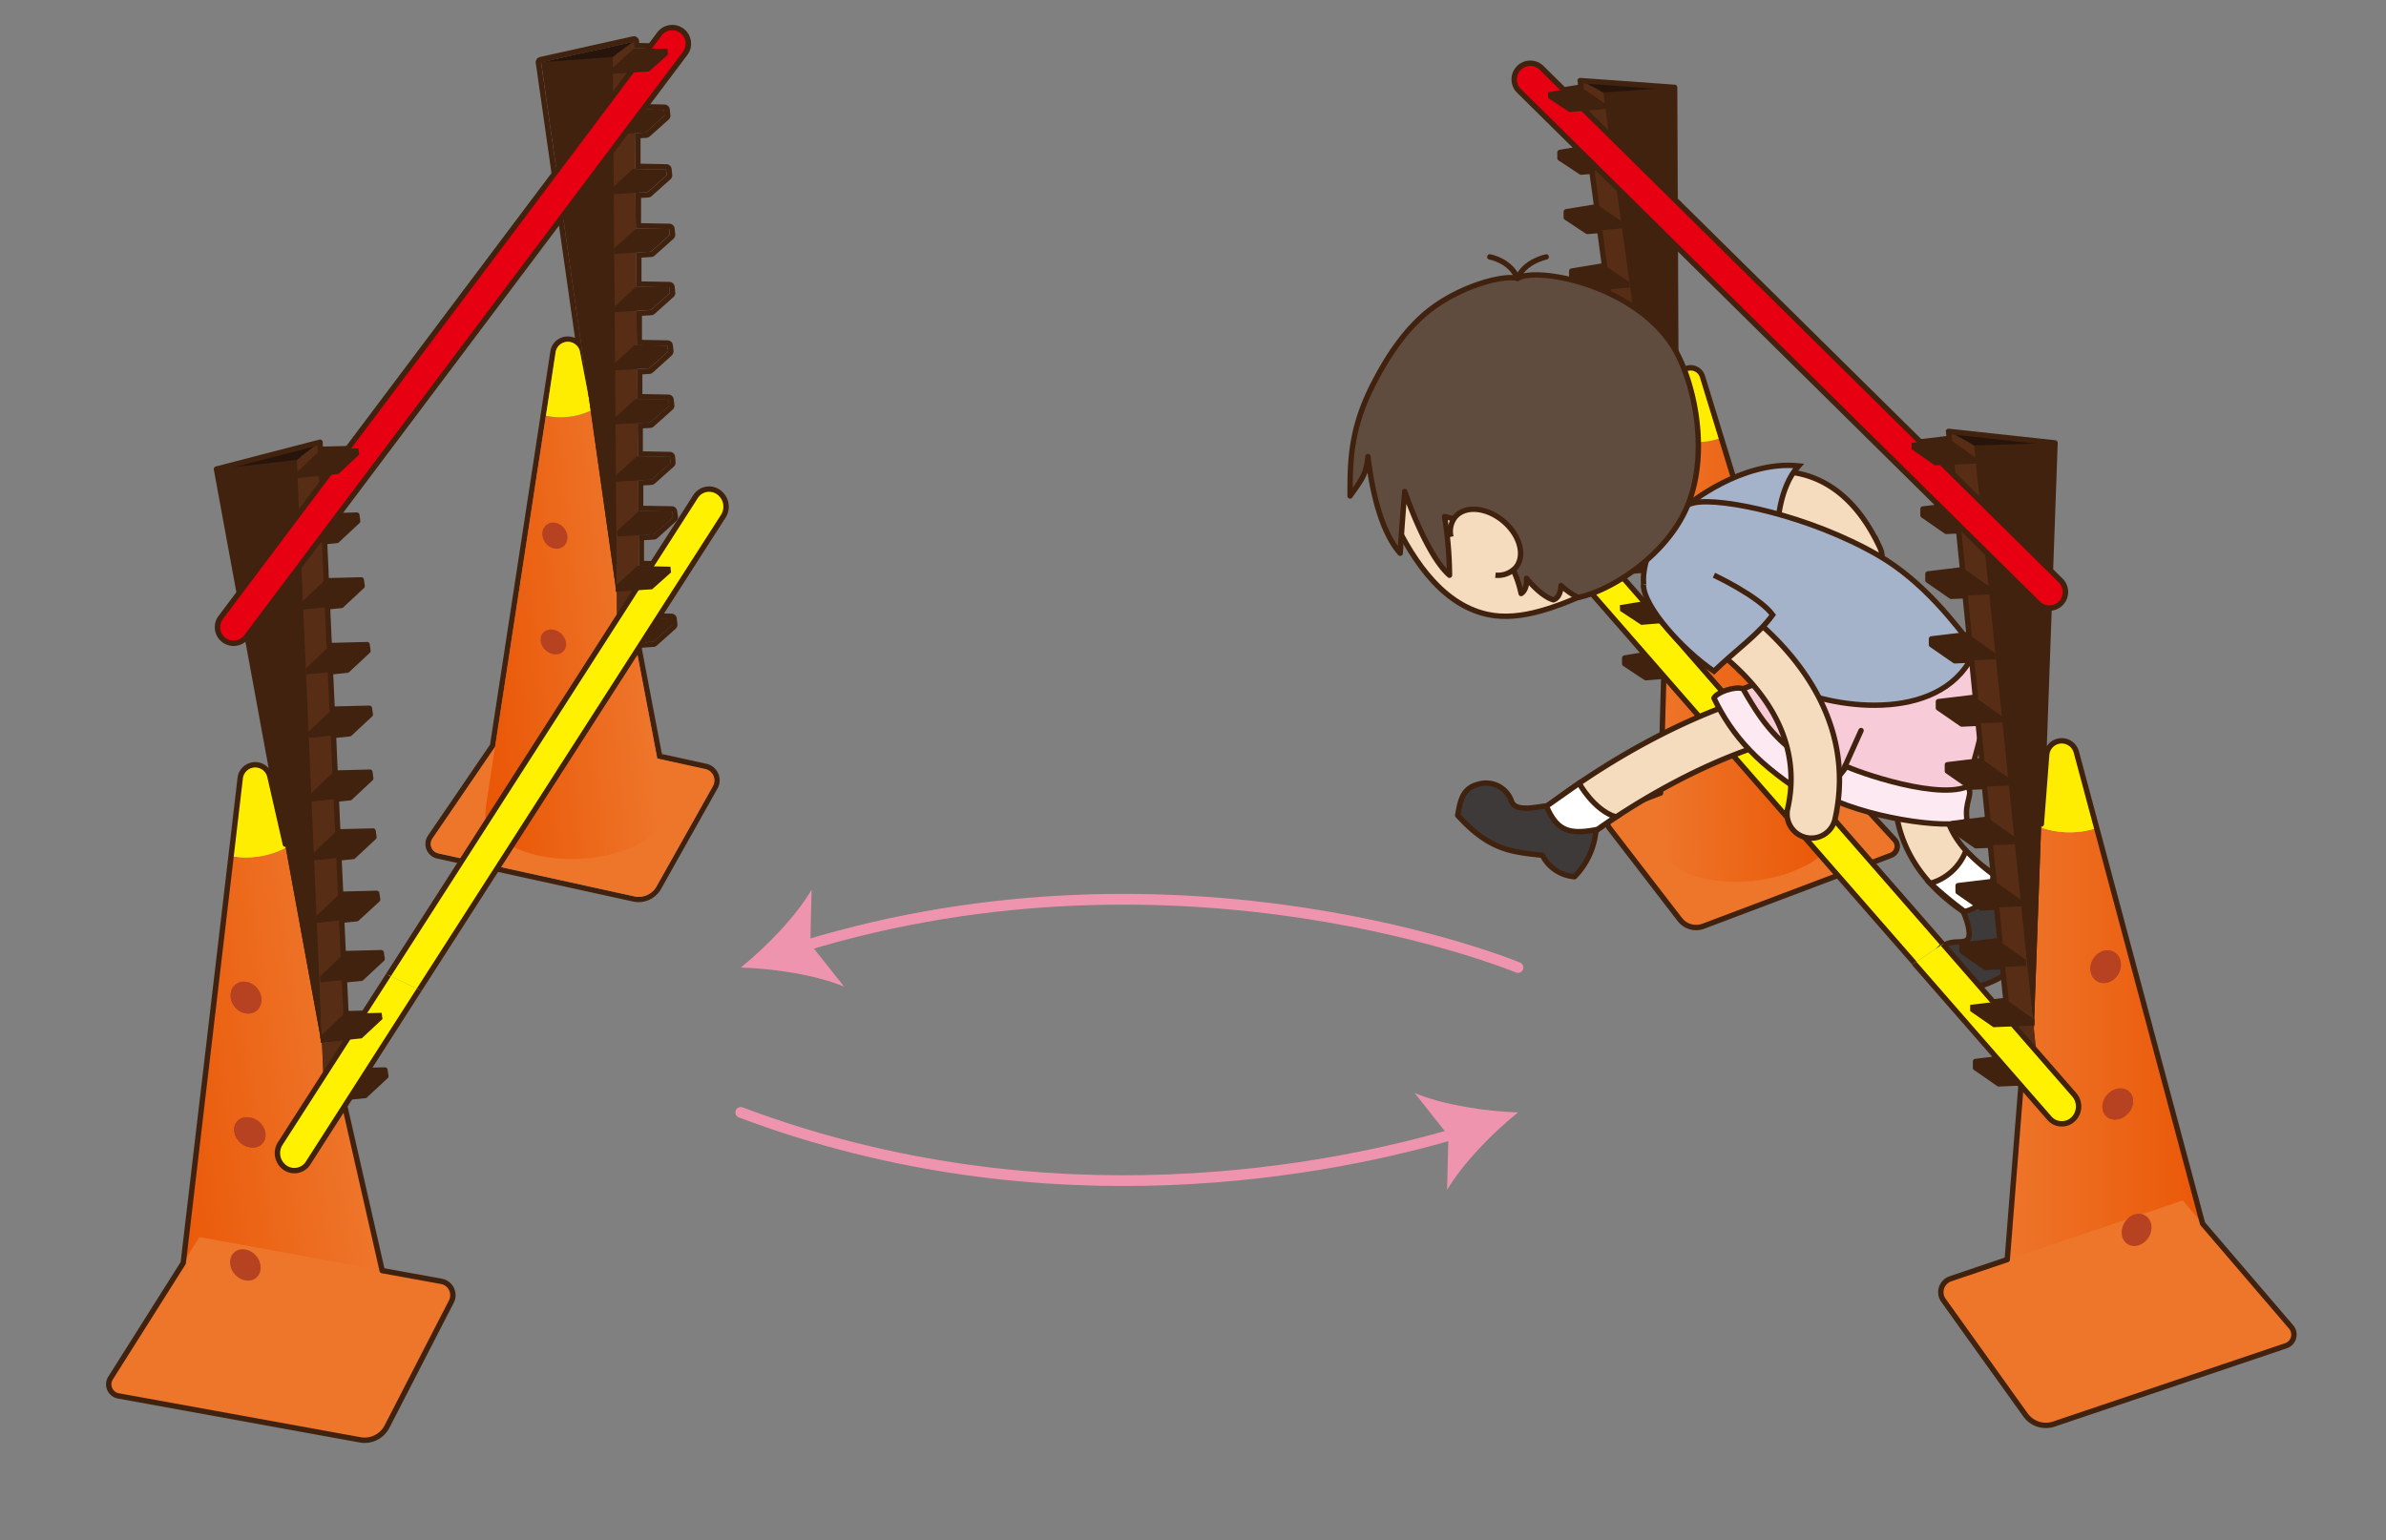 <svg id="レイヤー_1" data-name="レイヤー 1" xmlns="http://www.w3.org/2000/svg" xmlns:xlink="http://www.w3.org/1999/xlink" viewBox="0 0 444 286.67"><rect x="0" y="0" width="444" height="286.67" fill="#808080" stroke="none"/><defs><style>.cls-1{fill:#ee762b;}.cls-2{fill:url(#名称未設定グラデーション_4);}.cls-3{fill:#feed00;}.cls-4{fill:#b74221;}.cls-5{fill:#40220f;}.cls-6{fill:#572d15;}.cls-7{fill:#27140a;}.cls-20,.cls-8{fill:none;}.cls-10,.cls-11,.cls-12,.cls-13,.cls-14,.cls-15,.cls-16,.cls-17,.cls-19,.cls-8,.cls-9{stroke:#40220f;}.cls-13,.cls-14,.cls-15,.cls-17,.cls-20,.cls-8{stroke-linecap:round;stroke-linejoin:round;}.cls-9{fill:#fff100;}.cls-10,.cls-11,.cls-12,.cls-16,.cls-19,.cls-9{stroke-miterlimit:10;}.cls-10{fill:#f5dcbe;}.cls-11{fill:#fff;}.cls-12,.cls-13{fill:#3e3a39;}.cls-14{fill:#f8cbd9;}.cls-15{fill:#fce9f2;}.cls-16{fill:#a5b3ca;}.cls-17{fill:#604c3f;}.cls-18{fill:url(#名称未設定グラデーション_4-2);}.cls-19{fill:#e60012;}.cls-20{stroke:#ef94ae;stroke-width:2px;}.cls-21{fill:#ef94ae;}.cls-22{fill:url(#名称未設定グラデーション_4-4);}.cls-23{fill:url(#名称未設定グラデーション_4-5);}</style><linearGradient id="名称未設定グラデーション_4" x1="296.19" y1="132.5" x2="329.88" y2="132.5" gradientTransform="translate(6.66 1.39) rotate(-2.04)" gradientUnits="userSpaceOnUse"><stop offset="0" stop-color="#ee762b"/><stop offset="1" stop-color="#ea5504"/></linearGradient><linearGradient id="名称未設定グラデーション_4-2" x1="372.55" y1="204.63" x2="413.76" y2="204.63" gradientTransform="matrix(1, 0, 0, 1, 0, 0)" xlink:href="#名称未設定グラデーション_4"/><linearGradient id="名称未設定グラデーション_4-4" x1="-263.65" y1="145.62" x2="-229.96" y2="145.62" gradientTransform="matrix(-0.99, 0.11, 0.11, 0.99, -157.58, 0.9)" xlink:href="#名称未設定グラデーション_4"/><linearGradient id="名称未設定グラデーション_4-5" x1="-186.47" y1="237.68" x2="-145.26" y2="237.68" gradientTransform="matrix(-0.99, 0.14, 0.14, 0.99, -151.19, -1.43)" xlink:href="#名称未設定グラデーション_4"/></defs><title>ポジション</title><path class="cls-1" d="M300.45,150.85l34.94-13.2,17.17,18.65a1.79,1.79,0,0,1-.69,2.89L317,172.38a3.82,3.82,0,0,1-4.37-1.24l-13.09-17A2.15,2.15,0,0,1,300.45,150.85Z"/><path class="cls-2" d="M342.06,152.68h0l-.12-.37c0-.12-.07-.25-.11-.37L320.3,81.49a13.22,13.22,0,0,1-8.25.29l-.22-.13-3.18,73.75a5,5,0,0,0-.06,1.4c.56,5,8.53,8.19,17.79,7.14S342.7,158,342.13,153C342.12,152.91,342.08,152.8,342.06,152.68Z"/><path class="cls-3" d="M320.3,81.49l-3.5-11.41a2.3,2.3,0,0,0-4.49.52l-.48,11.05.22.13A13.22,13.22,0,0,0,320.3,81.49Z"/><ellipse class="cls-4" cx="321.87" cy="103.82" rx="2.56" ry="2.22" transform="translate(79.26 339.44) rotate(-62.04)"/><ellipse class="cls-4" cx="325.01" cy="123.36" rx="2.56" ry="2.13" transform="translate(20.24 290.58) rotate(-49.54)"/><ellipse class="cls-4" cx="328.56" cy="142.39" rx="2.56" ry="2.15" transform="translate(39.18 353.31) rotate(-59.52)"/><polygon class="cls-5" points="297.68 16.85 311.62 16.26 312.06 116.38 297.68 16.85"/><polygon class="cls-6" points="294.05 14.96 298.34 17.2 313.3 125.37 308.49 120.97 294.05 14.96"/><polygon class="cls-5" points="303.35 80.83 297.3 81.83 297.34 82.9 301.28 85.5 307.99 84.93 307.95 83.94 303.35 80.83"/><polygon class="cls-5" points="304.65 91.41 298.6 92.41 298.64 93.48 302.58 96.08 309.29 95.51 309.25 94.52 304.65 91.41"/><polygon class="cls-5" points="305.71 101.54 299.66 102.54 299.7 103.61 303.64 106.21 310.35 105.64 310.31 104.65 305.71 101.54"/><polygon class="cls-5" points="307.47 111.64 301.43 112.64 301.47 113.71 305.41 116.31 312.11 115.75 312.07 114.75 307.47 111.64"/><polygon class="cls-5" points="308.67 121.31 302.62 122.31 302.66 123.38 306.6 125.98 313.31 125.41 313.27 124.42 308.67 121.31"/><polygon class="cls-5" points="297.68 16.85 311.62 16.26 312.06 116.38 297.68 16.85"/><polygon class="cls-6" points="294.05 14.96 298.34 17.2 313.3 125.37 308.49 120.97 294.05 14.96"/><polygon class="cls-5" points="303.35 80.83 297.3 81.83 297.34 82.9 301.28 85.5 307.99 84.93 307.95 83.94 303.35 80.83"/><polygon class="cls-5" points="304.65 91.41 298.6 92.41 298.64 93.48 302.58 96.08 309.29 95.51 309.25 94.52 304.65 91.41"/><polygon class="cls-5" points="305.71 101.54 299.66 102.54 299.7 103.61 303.64 106.21 310.35 105.64 310.31 104.65 305.71 101.54"/><polygon class="cls-5" points="308.67 121.31 302.62 122.31 302.66 123.38 306.6 125.98 313.31 125.41 313.27 124.42 308.67 121.31"/><polygon class="cls-7" points="298.34 17.2 311.62 16.26 294.05 14.96 298.34 17.2"/><polygon class="cls-5" points="296.38 27.33 290.33 28.33 290.38 29.4 294.31 32 301.02 31.43 300.98 30.44 296.38 27.33"/><polygon class="cls-5" points="297.62 38.37 291.58 39.38 291.62 40.45 295.55 43.04 302.26 42.48 302.22 41.48 297.62 38.37"/><polygon class="cls-5" points="298.64 49.42 292.6 50.43 292.64 51.49 296.58 54.09 303.28 53.53 303.24 52.53 298.64 49.42"/><polygon class="cls-5" points="300.18 60.15 294.13 61.15 294.18 62.22 298.11 64.82 304.82 64.25 304.78 63.26 300.18 60.15"/><polygon class="cls-5" points="302.07 70.86 296.03 71.86 296.07 72.93 300.01 75.53 306.71 74.96 306.67 73.97 302.07 70.86"/><path class="cls-8" d="M352.56,156.3l-14-15.23L320.3,81.49l-3.5-11.41a2.3,2.3,0,0,0-4.49.52l-.41,9.48-.28-63.82L294.05,15l.18,1.31-.13-.09-6.05,1,0,1.07,3.94,2.6,2.79-.24.93,6.83-5.42.89,0,1.07,3.94,2.6,2-.17.9,6.61-5.67.94,0,1.06,3.93,2.6,2.3-.19.9,6.65-.11-.08-6,1,0,1.06,3.94,2.6,2.77-.23.86,6.31,0,0-6.05,1,.05,1.07,3.93,2.6,2.7-.23.86,6.34-5.64.93,0,1.07,3.94,2.6,2.26-.19.76,5.54-5.73,1,0,1.07,3.94,2.6,2.35-.2.83,6.14-5.86,1,0,1.07,3.94,2.6,2.49-.21.78,5.77-.14-.1-6,1,0,1.07,3.94,2.6,2.8-.24.78,5.71-5.79,1,0,1.07,3.94,2.6,2.41-.2.67,4.86.9.83-.72-.49-6.05,1,0,1.07,3.94,2.6,3.33-.28L309,147.62l-8.54,3.23a2.15,2.15,0,0,0-.95,3.31l13.09,17a3.82,3.82,0,0,0,4.37,1.24l34.91-13.19A1.79,1.79,0,0,0,352.56,156.3Z"/><path class="cls-9" d="M356.24,179.26l-68.89-78.92a3.32,3.32,0,0,1,.22-4.56,3,3,0,0,1,4.37.21l69.59,79.72"/><polygon class="cls-5" points="307.47 111.64 301.43 112.64 301.47 113.71 305.41 116.31 312.11 115.75 312.07 114.75 307.47 111.64"/><path class="cls-10" d="M290.5,158.32a4.5,4.5,0,0,1-2.84-8c1.09-.88,27-21.57,54.06-23.66a4.5,4.5,0,1,1,.69,9c-24.32,1.88-48.84,21.49-49.09,21.69A4.48,4.48,0,0,1,290.5,158.32Z"/><path class="cls-10" d="M369.73,171.65a4.56,4.56,0,0,1-2.32-.64c-8-4.81-12.84-11-14.36-18.52-2.54-12.47,5.37-23.52,5.71-24a4.5,4.5,0,0,1,7.29,5.28c-.11.15-5.94,8.45-4.17,17,1,4.88,4.43,9.1,10.17,12.54a4.5,4.5,0,0,1-2.32,8.36Z"/><path class="cls-11" d="M293.85,145.79s2.72,5,6.84,6.27c-3.72,2.37-7.37,5.26-7.37,5.26l-7.66-5.77Z"/><path class="cls-11" d="M359.22,164.42a10,10,0,0,0,6.62-6.1,39.62,39.62,0,0,0,7.47,6.1s-1.87,9.33-5.9,6.59A85.93,85.93,0,0,1,359.22,164.42Z"/><path class="cls-10" d="M345.73,108.32a4.51,4.51,0,0,1-4.08-2.6c-2.31-5-5.16-7.88-8.48-8.71-5-1.26-10,2.37-10.07,2.41a4.5,4.5,0,1,1-5.4-7.2c.34-.26,8.46-6.24,17.66-3.94,6.07,1.52,10.94,6.1,14.45,13.63a4.49,4.49,0,0,1-2.18,6A4.42,4.42,0,0,1,345.73,108.32Z"/><path class="cls-12" d="M370.9,162.57c5.5-.92,9.25.58,10.08,2.25s-2.92,12.91-6.75,15.83-10.84,5.17-13.33,1.67c-2.42-4.25.16-6.25,1.66-6.75s3.09.08,3.67-.84-.17-3.41-.88-5C368.65,169,370.85,166.49,370.9,162.57Z"/><path class="cls-13" d="M297,154.43c-5.17,1-7.33.08-9.25-4.42-2.13.22-5.79,1.19-6.5-.92a5,5,0,0,0-6-3.16c-3.17.75-3.5,3.12-4,5.83,5.75,6.33,9.74,6.83,15.75,7.42a7.31,7.31,0,0,0,6,4A14.16,14.16,0,0,0,297,154.43Z"/><path class="cls-14" d="M363.39,119c4,3.17,6.12,6.71,6,12-.14,6.75-4.26,15.68-4.17,21-7,.67-17.61-2.88-23.33-6.19s-14.64-9.14-18.67-17.14c9.17-3.83,14.83-4.34,19.67-3C347.15,123.48,355.67,112.88,363.39,119Z"/><line class="cls-8" x1="341.9" y1="145.79" x2="346.32" y2="135.98"/><path class="cls-15" d="M366.05,146.44c1.35,1.13-.6,2.87,0,6.21-1.65,1.82-16.82.17-26.15-4.33,1-3.1,4.48-5.84,3.49-5.84S359.54,149.06,366.05,146.44Z"/><path class="cls-15" d="M324.34,128.19c-1.65-.5-4.9.71-5.4,1.75,3.46,7.18,8.32,12.54,18.12,18.63,1.25-.13,4.16-2.78,3.68-3.46C331.16,138.32,329,136.35,324.34,128.19Z"/><path class="cls-16" d="M314.08,94s10-8.35,20.61-7.29C330.94,90.82,330.81,98,330.81,98Z"/><path class="cls-16" d="M333.06,127.93c-1.1-9.13-23.83-12.11-26.71-17.44-2.15-4,2.52-15.69,9.1-16.94,5-.94,21.23,2.42,34,9.77,8.47,4.87,14.46,12.85,18.12,17.62C362.06,134.59,341.93,132.19,333.06,127.93Z"/><path class="cls-10" d="M337.07,156a4.17,4.17,0,0,1-1-.11,4.5,4.5,0,0,1-3.41-5.38c3.68-16.33-9.63-27.47-17.83-32.63-3.19-2,3.69-8.5,7-6.21,11.5,8,23.82,22.21,19.63,40.82A4.49,4.49,0,0,1,337.07,156Z"/><path class="cls-16" d="M305.82,108.82c0,4.12,7.33,12.2,13.12,16.12,4.29-4.12,8.32-6.87,10.93-10.5-2.61-3.5-10.93-7.37-10.93-7.37"/><path class="cls-10" d="M313.25,70.12c6.63,15-.7,32.76-16.36,39.68-6.61,2.92-13.79,6-20.22,4.54-8.79-2-14.45-11-18.27-19.69-6.63-15-1.16-32.23,14.5-39.15S306.63,55.12,313.25,70.12Z"/><path class="cls-17" d="M282.4,51.82c-2.52-.7-10.08,1.25-15.84,5.5-5.29,3.9-8.82,9.92-10.93,14-4.4,8.5-4.4,14.66-4.4,21,2.22-3.15,3-4,3.33-7.34,1.07,9.17,3.34,15,6,18,.34-5.66.84-11.5.84-11.5s4,11.84,8.33,15.59a69.85,69.85,0,0,0-.92-10.92s11.65,2,14.25,14.33c1.23-.79,1-2.83,1-2.83s2.63,3.32,5,4c1.43-.45,1.43-2.67,1.43-2.67a13.69,13.69,0,0,0,3.17,2.23c5.85-1.15,16.58-7.72,20.42-17.23,4.14-10.25,1-23.66-2.85-29.66C303.73,52.74,285.66,49.65,282.4,51.82Z"/><path class="cls-10" d="M270,99.92a4.33,4.33,0,0,1,.79-3.69c1.82-2.18,5.81-1.85,8.93.75s4.16,6.46,2.35,8.65a4.5,4.5,0,0,1-3.79,1.43"/><path class="cls-8" d="M277.23,47.82s3.83.66,5.17,4c1.24-3.17,5.33-4,5.33-4"/><path class="cls-1" d="M362.86,238.07l43.31-14.62L426.35,247a2.19,2.19,0,0,1-1,3.5l-43.28,14.61a4.67,4.67,0,0,1-5.28-1.71l-15.27-21.33A2.63,2.63,0,0,1,362.86,238.07Z"/><path class="cls-18" d="M413.67,242.12h0l-.12-.47-.12-.45-23.31-87.08a16.23,16.23,0,0,1-10.1,0l-.26-.18L372.69,244a6.63,6.63,0,0,0-.13,1.72c.47,6.12,10.07,10.38,21.44,9.5s20.21-6.54,19.74-12.66C413.73,242.4,413.69,242.26,413.67,242.12Z"/><path class="cls-3" d="M390.16,154.12,386.38,140a2.81,2.81,0,0,0-5.52.45l-1.06,13.48.26.18A16.23,16.23,0,0,0,390.16,154.12Z"/><ellipse class="cls-4" cx="391.11" cy="181.49" rx="3.13" ry="2.72" transform="matrix(0.5, -0.87, 0.87, 0.5, 38.38, 429.45)"/><ellipse class="cls-4" cx="394.1" cy="205.52" rx="3.13" ry="2.61" transform="translate(-23.69 357.2) rotate(-47.5)"/><ellipse class="cls-4" cx="397.6" cy="228.95" rx="3.13" ry="2.63" transform="translate(-9.21 441.11) rotate(-57.48)"/><polygon class="cls-5" points="366.62 82.51 382.39 82.45 378.47 191.56 366.62 82.51"/><polygon class="cls-6" points="362.6 80.29 367.35 82.91 379.48 201.41 374.23 196.41 362.6 80.29"/><polygon class="cls-5" points="370.19 152.45 363.32 153.29 363.32 154.45 367.65 157.45 375.25 157.12 375.25 156.04 370.19 152.45"/><polygon class="cls-5" points="371.19 164.04 364.32 164.87 364.32 166.04 368.65 169.04 376.25 168.7 376.25 167.62 371.19 164.04"/><polygon class="cls-5" points="371.95 175.12 365.07 175.95 365.07 177.12 369.4 180.12 377.01 179.79 377.01 178.7 371.95 175.12"/><polygon class="cls-5" points="373.5 186.2 366.62 187.04 366.62 188.2 370.95 191.2 378.56 190.87 378.56 189.79 373.5 186.2"/><polygon class="cls-5" points="374.42 196.79 367.54 197.62 367.54 198.79 371.87 201.79 379.48 201.45 379.48 200.37 374.42 196.79"/><path class="cls-1" d="M362.86,238.07l43.31-14.62L426.35,247a2.19,2.19,0,0,1-1,3.5l-43.28,14.61a4.67,4.67,0,0,1-5.28-1.71l-15.27-21.33A2.63,2.63,0,0,1,362.86,238.07Z"/><path class="cls-18" d="M413.67,242.12h0l-.12-.47-.12-.45-23.31-87.08a16.23,16.23,0,0,1-10.1,0l-.26-.18L372.69,244a6.63,6.63,0,0,0-.13,1.72c.47,6.12,10.07,10.38,21.44,9.5s20.21-6.54,19.74-12.66C413.73,242.4,413.69,242.26,413.67,242.12Z"/><path class="cls-3" d="M390.16,154.12,386.38,140a2.81,2.81,0,0,0-5.52.45l-1.06,13.48.26.18A16.23,16.23,0,0,0,390.16,154.12Z"/><ellipse class="cls-4" cx="391.11" cy="181.49" rx="3.13" ry="2.72" transform="matrix(0.5, -0.87, 0.87, 0.5, 38.38, 429.45)"/><ellipse class="cls-4" cx="394.1" cy="205.52" rx="3.13" ry="2.61" transform="translate(-23.69 357.2) rotate(-47.5)"/><ellipse class="cls-4" cx="397.6" cy="228.95" rx="3.13" ry="2.63" transform="translate(-9.21 441.11) rotate(-57.48)"/><polygon class="cls-5" points="366.62 82.51 382.39 82.45 378.47 191.56 366.62 82.51"/><polygon class="cls-6" points="362.6 80.29 367.35 82.91 379.48 201.41 374.23 196.41 362.6 80.29"/><polygon class="cls-5" points="370.19 152.45 363.32 153.29 363.32 154.45 367.65 157.45 375.25 157.12 375.25 156.04 370.19 152.45"/><polygon class="cls-5" points="371.19 164.04 364.32 164.87 364.32 166.04 368.65 169.04 376.25 168.7 376.25 167.62 371.19 164.04"/><polygon class="cls-5" points="371.95 175.12 365.07 175.95 365.07 177.12 369.4 180.12 377.01 179.79 377.01 178.7 371.95 175.12"/><polygon class="cls-5" points="374.42 196.79 367.54 197.62 367.54 198.79 371.87 201.79 379.48 201.45 379.48 200.37 374.42 196.79"/><polygon class="cls-7" points="367.35 82.91 382.39 82.45 362.6 80.29 367.35 82.91"/><polygon class="cls-5" points="364.68 93.87 357.81 94.7 357.81 95.87 362.14 98.87 369.74 98.54 369.74 97.45 364.68 93.87"/><polygon class="cls-5" points="365.6 105.95 358.73 106.79 358.73 107.95 363.06 110.95 370.66 110.62 370.66 109.54 365.6 105.95"/><polygon class="cls-5" points="366.27 118.04 359.39 118.87 359.39 120.04 363.73 123.04 371.33 122.7 371.33 121.62 366.27 118.04"/><polygon class="cls-5" points="367.53 129.79 360.65 130.62 360.65 131.79 364.99 134.79 372.59 134.45 372.59 133.37 367.53 129.79"/><polygon class="cls-5" points="369.19 141.54 362.32 142.37 362.32 143.54 366.65 146.54 374.25 146.2 374.25 145.12 369.19 141.54"/><path class="cls-8" d="M426.35,247l-16.48-19.24-19.71-73.65L386.38,140a2.81,2.81,0,0,0-5.52.45l-1,12.93,2.55-70.94L362.6,80.29l.14,1.43-.14-.1-6.87.83v1.17l4.33,3,3.16-.14L364,94l-6.16.74v1.17l4.33,3,2.31-.1.73,7.23-6.45.79V108l4.33,3,2.6-.11.73,7.28-.12-.08-6.88.83V120l4.34,3,3.14-.14.69,6.91,0,0-6.88.83v1.17l4.34,3,3.05-.14.7,6.94-6.42.78v1.17l4.33,3,2.57-.12.61,6.08-6.51.79v1.16l4.33,3,2.66-.11.68,6.72-6.67.81V166l4.33,3,2.82-.13.64,6.32-.16-.11-6.88.83v1.17l4.33,3,3.18-.14.63,6.26-6.59.8v1.16l4.33,3,2.74-.12.54,5.33,1,.94-.79-.56-6.88.83v1.17l4.33,3,4.17-.19-2.6,32.89-10.58,3.58a2.63,2.63,0,0,0-1.3,4l15.27,21.33a4.67,4.67,0,0,0,5.28,1.71l43.28-14.61A2.19,2.19,0,0,0,426.35,247Z"/><path class="cls-19" d="M381.39,113.19a3,3,0,0,1-2.14-.87L282.66,16.91a3,3,0,0,1,4.22-4.27l96.58,95.41a3,3,0,0,1-2.07,5.14Z"/><path class="cls-9" d="M361.53,175.71,386,203.79a3.32,3.32,0,0,1-.22,4.55,3,3,0,0,1-2.21.84,3,3,0,0,1-2.16-1l-25.21-28.88"/><polygon class="cls-5" points="373.5 186.2 366.62 187.04 366.62 188.2 370.95 191.2 378.56 190.87 378.56 189.79 373.5 186.2"/><path class="cls-20" d="M282.48,180.09s-62-25.77-133.21-3.91"/><path class="cls-21" d="M137.85,180.09c4.71-3.81,10.24-9.47,13.17-14.47l-.23,10.11,6.29,7.92C151.73,181.43,143.9,180.27,137.85,180.09Z"/><path class="cls-20" d="M271.05,210.93c-22.62,6.68-75.9,17.72-133.2-3.87"/><path class="cls-21" d="M282.48,207.06c-6.05-.2-13.88-1.38-19.23-3.61l6.28,7.93-.25,10.11C272.22,216.5,277.76,210.85,282.48,207.06Z"/><path class="cls-5" d="M117.94,7.75V9.08l.12-.11,6.12.12.12,1.06-3.52,3.14-2.8.17.07,6.89,5.49.1.11,1.07-3.52,3.14-2,.12.07,6.67,5.75.11.11,1.06-3.52,3.14-2.3.14.07,6.71.1-.09,6.12.12.12,1.06-3.52,3.15-2.78.16.06,6.37,0,0,6.12.11.12,1.07-3.52,3.14-2.7.16.06,6.4,5.72.11.11,1.06-3.52,3.14-2.27.14.06,5.59,5.8.11.11,1.07L121,78.6l-2.35.14.06,6.2,5.94.11.12,1.07-3.52,3.14-2.5.15.06,5.82.13-.12,6.13.12.11,1.06-3.52,3.14-2.81.17.06,5.77,5.87.11.11,1.07-3.52,3.14-2.42.14,0,4.91-.77,1,.64-.59,6.13.12.11,1.06-3.52,3.14-3.34.21,4.11,21.55,8.92,2a2.15,2.15,0,0,1,1.41,3.15L122.17,165a3.81,3.81,0,0,1-3.32,1.94,3.88,3.88,0,0,1-.82-.09l-36.46-8a1.79,1.79,0,0,1-1.09-2.76L92.15,139l9.44-61.59,1.8-11.8a2.3,2.3,0,0,1,4.53-.12l1.77,9.31-9-63.19,17.2-3.83m0-1a.78.78,0,0,0-.22,0l-17.19,3.83a1,1,0,0,0-.78,1.11L107,62.9a3.4,3.4,0,0,0-1.33-.27,3.24,3.24,0,0,0-3.26,2.8l-1.81,11.8L91.19,138.6,79.65,155.51a2.79,2.79,0,0,0,1.71,4.3l36.46,8a5.07,5.07,0,0,0,1,.11,4.81,4.81,0,0,0,4.19-2.45l10.5-18.69a3.15,3.15,0,0,0-2.07-4.62l-8.27-1.81-3.77-19.79,2.2-.14a1,1,0,0,0,.61-.25l3.52-3.14a1,1,0,0,0,.33-.85l-.12-1.07a1,1,0,0,0-1-.89l-5-.1,0-3.35,1.47-.08a1.05,1.05,0,0,0,.61-.26l3.52-3.14a1,1,0,0,0,.33-.85l-.12-1.06a1,1,0,0,0-1-.9l-4.9-.09,0-3.84,1.86-.12a1,1,0,0,0,.61-.25L125.83,97a1,1,0,0,0,.33-.85L126,95.12a1,1,0,0,0-1-.89l-5.29-.1,0-3.78,1.55-.09a1.05,1.05,0,0,0,.6-.26l3.52-3.14a1,1,0,0,0,.33-.85L125.63,85a1,1,0,0,0-1-.9l-5-.09,0-4.28,1.4-.08a1,1,0,0,0,.61-.25l3.52-3.15a1,1,0,0,0,.33-.85l-.12-1.06a1,1,0,0,0-1-.9l-4.83-.09,0-3.67,1.32-.08a1,1,0,0,0,.61-.25L125,66.16a1,1,0,0,0,.33-.86l-.12-1.06a1,1,0,0,0-1-.89l-4.75-.09,0-4.48,1.75-.1a1.08,1.08,0,0,0,.6-.25l3.52-3.15a1,1,0,0,0,.33-.85l-.11-1.06a1,1,0,0,0-1-.9l-5.18-.09,0-4.43,1.83-.11a1,1,0,0,0,.6-.25l3.52-3.14a1,1,0,0,0,.33-.85l-.11-1.07a1,1,0,0,0-1-.89l-5.25-.1,0-4.7,1.35-.08a1,1,0,0,0,.61-.25l3.52-3.14a1,1,0,0,0,.32-.85l-.11-1.07a1,1,0,0,0-1-.89l-4.78-.09,0-4.75,1.09-.06a1.05,1.05,0,0,0,.61-.26l3.52-3.14a1,1,0,0,0,.33-.85l-.12-1.06a1,1,0,0,0-1-.9l-4.52-.08,0-5,1.85-.11a1,1,0,0,0,.6-.25L125,10.9a1,1,0,0,0,.33-.85L125.19,9a1,1,0,0,0-1-.89L118.94,8V7.74a1,1,0,0,0-1-1Z"/><path class="cls-1" d="M131.26,143.14l-36.49-8L80.48,156.07a1.79,1.79,0,0,0,1.09,2.76l36.46,8a3.81,3.81,0,0,0,4.14-1.85l10.5-18.69A2.15,2.15,0,0,0,131.26,143.14Z"/><path class="cls-22" d="M90.34,151h0l.06-.39c0-.12,0-.25,0-.37l11.17-72.83a13.18,13.18,0,0,0,8.2-.9l.19-.17,13.81,72.52a5,5,0,0,1,.27,1.38c.16,5-7.26,9.33-16.57,9.64s-17-3.51-17.17-8.53C90.32,151.2,90.34,151.09,90.34,151Z"/><path class="cls-3" d="M101.59,77.38l1.8-11.8a2.3,2.3,0,0,1,4.53-.12L110,76.31l-.19.17A13.18,13.18,0,0,1,101.59,77.38Z"/><ellipse class="cls-4" cx="103.26" cy="99.7" rx="2.22" ry="2.56" transform="translate(-38.98 80.41) rotate(-36.27)"/><ellipse class="cls-4" cx="102.97" cy="119.49" rx="2.13" ry="2.56" transform="translate(-54.76 118.2) rotate(-48.78)"/><ellipse class="cls-4" cx="102.22" cy="138.84" rx="2.15" ry="2.56" transform="translate(-64.44 94.67) rotate(-38.79)"/><polygon class="cls-5" points="114.62 10.16 100.74 11.58 114.78 110.72 114.62 10.16"/><polygon class="cls-6" points="117.94 7.75 114.02 10.59 114.85 119.79 118.98 114.74 117.94 7.75"/><polygon class="cls-5" points="118.26 74.28 124.39 74.39 124.5 75.46 120.98 78.6 114.26 79.01 114.16 78.02 118.26 74.28"/><polygon class="cls-5" points="118.51 84.94 124.63 85.05 124.75 86.12 121.23 89.26 114.51 89.66 114.4 88.68 118.51 84.94"/><polygon class="cls-5" points="118.92 95.11 125.05 95.23 125.16 96.29 121.64 99.44 114.92 99.84 114.82 98.85 118.92 95.11"/><polygon class="cls-5" points="118.63 105.36 124.76 105.48 124.87 106.55 121.35 109.69 114.64 110.09 114.53 109.11 118.63 105.36"/><polygon class="cls-5" points="118.85 115.1 124.98 115.22 125.09 116.28 121.57 119.42 114.85 119.83 114.75 118.84 118.85 115.1"/><polygon class="cls-5" points="114.62 10.16 100.74 11.58 114.78 110.72 114.62 10.16"/><polygon class="cls-6" points="117.94 7.75 114.02 10.59 114.85 119.79 118.98 114.74 117.94 7.75"/><polygon class="cls-5" points="118.26 74.28 124.39 74.39 124.5 75.46 120.98 78.6 114.26 79.01 114.16 78.02 118.26 74.28"/><polygon class="cls-5" points="118.51 84.94 124.63 85.05 124.75 86.12 121.23 89.26 114.51 89.66 114.4 88.68 118.51 84.94"/><polygon class="cls-5" points="118.92 95.11 125.05 95.23 125.16 96.29 121.64 99.44 114.92 99.84 114.82 98.85 118.92 95.11"/><polygon class="cls-5" points="118.63 105.36 124.76 105.48 124.87 106.55 121.35 109.69 114.64 110.09 114.53 109.11 118.63 105.36"/><polygon class="cls-5" points="118.85 115.1 124.98 115.22 125.09 116.28 121.57 119.42 114.85 119.83 114.75 118.84 118.85 115.1"/><polygon class="cls-7" points="114.02 10.59 100.74 11.58 117.94 7.75 114.02 10.59"/><polygon class="cls-5" points="118.07 8.97 124.19 9.09 124.31 10.15 120.79 13.29 114.07 13.7 113.97 12.71 118.07 8.97"/><polygon class="cls-5" points="117.42 20.34 123.55 20.45 123.66 21.52 120.14 24.66 113.43 25.07 113.32 24.08 117.42 20.34"/><polygon class="cls-5" points="117.79 31.44 123.92 31.56 124.03 32.62 120.51 35.76 113.79 36.17 113.69 35.18 117.79 31.44"/><polygon class="cls-5" points="118.38 42.52 124.5 42.64 124.61 43.7 121.1 46.85 114.38 47.25 114.27 46.27 118.38 42.52"/><polygon class="cls-5" points="118.41 53.36 124.53 53.47 124.65 54.54 121.13 57.68 114.41 58.09 114.31 57.1 118.41 53.36"/><polygon class="cls-5" points="118.08 64.23 124.21 64.34 124.32 65.41 120.8 68.55 114.08 68.96 113.98 67.97 118.08 64.23"/><path class="cls-1" d="M82.11,238.47l-45-8.21L20.58,256.49A2.19,2.19,0,0,0,22,259.82L67,268a4.68,4.68,0,0,0,5-2.45l12-23.32A2.62,2.62,0,0,0,82.11,238.47Z"/><path class="cls-23" d="M32.42,249.83h-.05l.06-.48c0-.16,0-.31,0-.46L43,159.35a16.16,16.16,0,0,0,10-1.46l.24-.21,20,88.07a6.11,6.11,0,0,1,.38,1.68c.43,6.13-8.46,11.73-19.84,12.51s-20.94-3.55-21.36-9.68C32.4,250.11,32.42,250,32.42,249.83Z"/><path class="cls-3" d="M43,159.35l1.7-14.51a2.81,2.81,0,0,1,5.52-.35l3,13.19-.24.21A16.16,16.16,0,0,1,43,159.35Z"/><ellipse class="cls-4" cx="45.98" cy="186.57" rx="2.72" ry="3.13" transform="matrix(0.78, -0.62, 0.62, 0.78, -105.76, 68.68)"/><ellipse class="cls-4" cx="46.49" cy="210.78" rx="2.61" ry="3.13" transform="translate(-146.27 113.65) rotate(-50.82)"/><ellipse class="cls-4" cx="46.41" cy="234.47" rx="2.63" ry="3.13" transform="matrix(0.76, -0.65, 0.65, 0.76, -142.02, 87.42)"/><polygon class="cls-5" points="55.9 85.09 40.28 87.31 59.94 194.71 55.9 85.09"/><polygon class="cls-6" points="59.55 82.31 55.23 85.59 60.37 204.6 64.84 198.89 59.55 82.31"/><polygon class="cls-5" points="62.47 154.81 69.39 154.65 69.56 155.8 65.71 159.39 58.14 160.16 57.98 159.09 62.47 154.81"/><polygon class="cls-5" points="63.16 166.42 70.08 166.25 70.25 167.41 66.39 171 58.83 171.77 58.67 170.7 63.16 166.42"/><polygon class="cls-5" points="64.02 177.5 70.94 177.33 71.11 178.48 67.25 182.08 59.68 182.84 59.53 181.77 64.02 177.5"/><polygon class="cls-5" points="64.08 188.69 71.01 188.52 71.18 189.67 67.32 193.27 59.75 194.04 59.6 192.96 64.08 188.69"/><polygon class="cls-5" points="64.7 199.29 71.63 199.12 71.8 200.28 67.94 203.87 60.37 204.64 60.22 203.57 64.7 199.29"/><path class="cls-1" d="M82.11,238.47l-45-8.21L20.58,256.49A2.19,2.19,0,0,0,22,259.82L67,268a4.68,4.68,0,0,0,5-2.45l12-23.32A2.62,2.62,0,0,0,82.11,238.47Z"/><path class="cls-23" d="M32.42,249.83h-.05l.06-.48c0-.16,0-.31,0-.46L43,159.35a16.16,16.16,0,0,0,10-1.46l.24-.21,20,88.07a6.11,6.11,0,0,1,.38,1.68c.43,6.13-8.46,11.73-19.84,12.51s-20.94-3.55-21.36-9.68C32.4,250.11,32.42,250,32.42,249.83Z"/><path class="cls-3" d="M43,159.35l1.7-14.51a2.81,2.81,0,0,1,5.52-.35l3,13.19-.24.21A16.16,16.16,0,0,1,43,159.35Z"/><ellipse class="cls-4" cx="45.98" cy="186.57" rx="2.72" ry="3.13" transform="matrix(0.78, -0.62, 0.62, 0.78, -105.76, 68.68)"/><ellipse class="cls-4" cx="46.49" cy="210.78" rx="2.61" ry="3.13" transform="translate(-146.27 113.65) rotate(-50.82)"/><ellipse class="cls-4" cx="46.41" cy="234.47" rx="2.63" ry="3.13" transform="matrix(0.76, -0.65, 0.65, 0.76, -142.02, 87.42)"/><polygon class="cls-5" points="55.9 85.09 40.28 87.31 59.94 194.71 55.9 85.09"/><polygon class="cls-6" points="59.55 82.31 55.23 85.59 60.37 204.6 64.84 198.89 59.55 82.31"/><polygon class="cls-5" points="62.47 154.81 69.39 154.65 69.56 155.8 65.71 159.39 58.14 160.16 57.98 159.09 62.47 154.81"/><polygon class="cls-5" points="63.16 166.42 70.08 166.25 70.25 167.41 66.39 171 58.83 171.77 58.67 170.7 63.16 166.42"/><polygon class="cls-5" points="64.02 177.5 70.94 177.33 71.11 178.48 67.25 182.08 59.68 182.84 59.53 181.77 64.02 177.5"/><polygon class="cls-5" points="64.08 188.69 71.01 188.52 71.18 189.67 67.32 193.27 59.75 194.04 59.6 192.96 64.08 188.69"/><polygon class="cls-5" points="64.7 199.29 71.63 199.12 71.8 200.28 67.94 203.87 60.37 204.64 60.22 203.57 64.7 199.29"/><polygon class="cls-7" points="55.23 85.59 40.28 87.31 59.55 82.31 55.23 85.59"/><polygon class="cls-5" points="59.45 96.05 66.38 95.88 66.55 97.03 62.69 100.63 55.12 101.4 54.97 100.33 59.45 96.05"/><polygon class="cls-5" points="60.3 108.14 67.22 107.97 67.39 109.12 63.53 112.72 55.96 113.49 55.81 112.42 60.3 108.14"/><polygon class="cls-5" points="61.38 120.19 68.31 120.02 68.47 121.18 64.62 124.77 57.05 125.54 56.89 124.47 61.38 120.19"/><polygon class="cls-5" points="61.83 132 68.76 131.83 68.92 132.99 65.07 136.58 57.5 137.35 57.34 136.28 61.83 132"/><polygon class="cls-5" points="61.88 143.87 68.81 143.7 68.97 144.85 65.12 148.45 57.55 149.22 57.39 148.15 61.88 143.87"/><path class="cls-8" d="M20.58,256.49,34.1,235.08,43,159.35l1.7-14.51a2.81,2.81,0,0,1,5.52-.35l2.88,12.64L40.28,87.31l19.27-5,.07,1.44.13-.12,6.92-.17.17,1.15L63,88.21l-3.15.32.34,7.5,6.21-.15L66.55,97l-3.86,3.6-2.3.23.33,7.27,6.5-.16.17,1.15-3.86,3.6-2.59.26.33,7.31.11-.1,6.93-.17.16,1.16-3.85,3.59-3.13.32.32,6.94,0,0,6.93-.17.17,1.16-3.86,3.59-3,.31.31,7,6.47-.16.16,1.15-3.85,3.6-2.56.26.28,6.1,6.56-.16.16,1.15-3.85,3.59-2.65.27.31,6.76,6.71-.17.17,1.16L66.39,171l-2.8.29.28,6.34.15-.13,6.92-.17.17,1.15-3.86,3.6-3.16.32.29,6.28,6.63-.16.17,1.15-3.86,3.6-2.72.27.24,5.35L64,200l.71-.67,6.92-.17.17,1.16-3.86,3.59-4.14.42,7.32,32.17,11,2A2.62,2.62,0,0,1,84,242.25L72,265.57A4.68,4.68,0,0,1,67,268L22,259.82A2.19,2.19,0,0,1,20.58,256.49Z"/><path class="cls-19" d="M43.87,119.71a3,3,0,0,0,2-1.17L127.45,10a3,3,0,1,0-4.79-3.61L41.07,114.94a3,3,0,0,0,.6,4.2A3,3,0,0,0,43.87,119.71Z"/><path class="cls-9" d="M78,184.23l56.6-88.15a3.32,3.32,0,0,0-.88-4.47,3,3,0,0,0-4.3.84L72.28,181.5"/><path class="cls-9" d="M72.28,181.5,52.14,212.86a3.32,3.32,0,0,0,.88,4.47,3,3,0,0,0,2.31.51,3,3,0,0,0,2-1.35L78,184.23"/><polygon class="cls-5" points="59.74 83.63 66.67 83.46 66.84 84.61 62.98 88.21 55.41 88.98 55.26 87.91 59.74 83.63"/><polygon class="cls-5" points="118.07 8.97 124.19 9.09 124.31 10.15 120.79 13.29 114.07 13.7 113.97 12.71 118.07 8.97"/><polygon class="cls-5" points="118.63 105.36 124.76 105.48 124.87 106.55 121.35 109.69 114.64 110.09 114.53 109.11 118.63 105.36"/><polygon class="cls-5" points="64.08 188.69 71.01 188.52 71.18 189.67 67.32 193.27 59.75 194.04 59.6 192.96 64.08 188.69"/><polygon class="cls-5" points="362.6 81.62 355.73 82.45 355.73 83.62 360.06 86.62 367.66 86.29 367.66 85.2 362.6 81.62"/><polygon class="cls-5" points="294.1 16.18 288.05 17.18 288.1 18.25 292.03 20.85 298.74 20.28 298.7 19.29 294.1 16.18"/></svg>